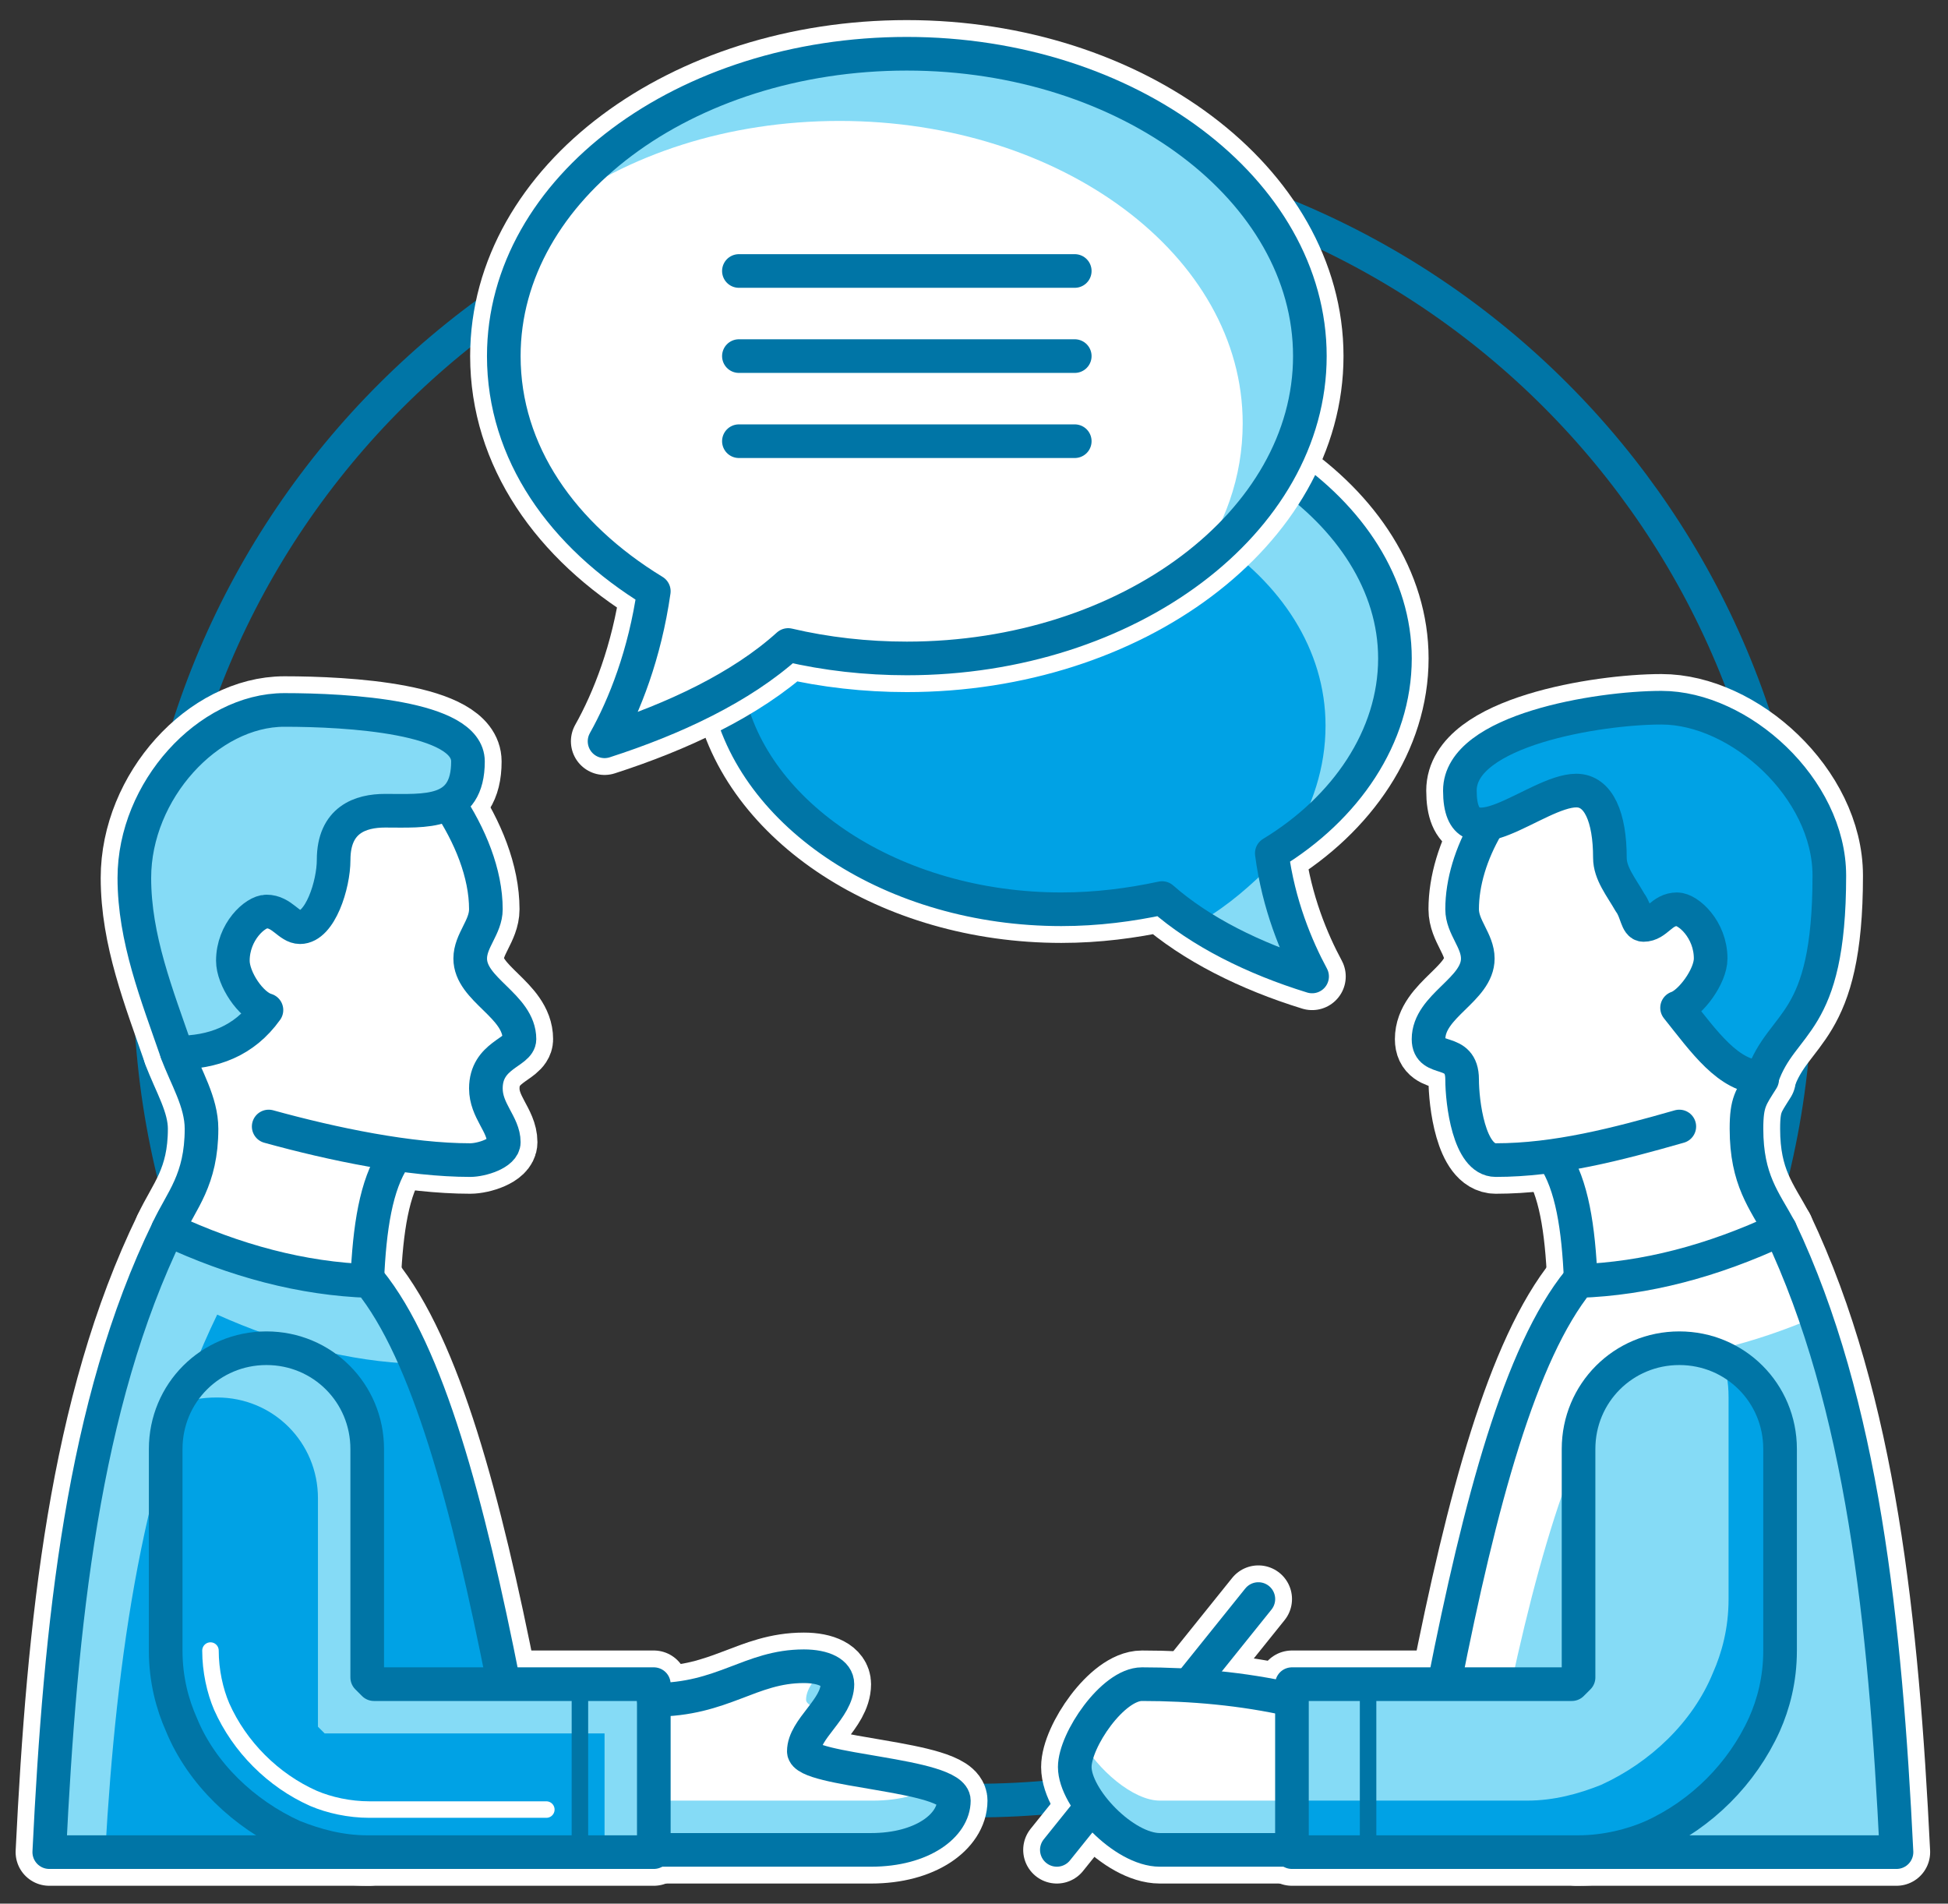 <svg width="87" height="85" viewBox="0 0 87 85" fill="none" xmlns="http://www.w3.org/2000/svg">
<rect x="0" y="0" width="87" height="85" fill="#333333" stroke="none"/>
<path d="M43.5 6.9C63.8 6.9 80.2 23.3 80.2 43.6C80.2 63.9 63.8 80.4 43.5 80.4C23.2 80.4 6.7 64 6.7 43.6C6.7 23.3 23.2 6.9 43.5 6.9Z" stroke="#0075A6" stroke-width="1.502" stroke-miterlimit="10" stroke-linecap="round" stroke-linejoin="round"/>
<path d="M57.2 21C60.3 23.1 62.3 26.1 62.3 29.4C62.3 32.9 60.1 36.1 56.8 38.1C57.1 40.4 57.9 42.3 58.6 43.6C56 42.8 53.6 41.6 51.9 40.1C50.5 40.4 49 40.6 47.4 40.6C39.9 40.6 33.6 36.4 32.5 31" stroke="white" stroke-width="3.005" stroke-miterlimit="10" stroke-linecap="round" stroke-linejoin="round"/>
<path d="M22.5 75.2C20.9 67.1 19.1 60.4 16.5 57.2C13.5 57.1 10.5 56.3 7.5 54.9C3.7 62.7 2.7 72.5 2.2 82.7H16.5" stroke="white" stroke-width="3.005" stroke-miterlimit="10" stroke-linecap="round" stroke-linejoin="round"/>
<path d="M29.2 75.2V82.7H16.4C15.2 82.7 14.1 82.4 13.1 82C10.9 81 9 79.2 8.1 77C7.7 76.1 7.4 75 7.4 73.7V64.7C7.4 62.2 9.4 60.2 11.9 60.2C14.4 60.2 16.4 62.2 16.4 64.7V74.9C16.5 75 16.6 75.1 16.7 75.2H29.2Z" stroke="white" stroke-width="3.005" stroke-miterlimit="10" stroke-linecap="round" stroke-linejoin="round"/>
<path d="M29.2 75.9C32.3 75.9 33.5 74.4 35.9 74.4C36.8 74.4 37.4 74.7 37.4 75.2C37.4 76.3 35.9 77.2 35.9 78.2C35.9 79.1 42.6 79.2 42.6 80.4C42.6 81.5 41.2 82.6 38.9 82.6H29.1" stroke="white" stroke-width="3.005" stroke-miterlimit="10" stroke-linecap="round" stroke-linejoin="round"/>
<path d="M47.2 82.6L56.2 71.4" stroke="white" stroke-width="3.005" stroke-miterlimit="10" stroke-linecap="round" stroke-linejoin="round"/>
<path d="M57.7 75.9C55.5 75.4 53.2 75.2 51 75.2C49.7 75.2 48 77.7 48 78.9C48 80.3 50.2 82.6 51.8 82.6H57.8V75.9H57.7Z" stroke="white" stroke-width="3.005" stroke-miterlimit="10" stroke-linecap="round" stroke-linejoin="round"/>
<path d="M7.9 47C8.3 48.1 9 49.2 9 50.4C9 52.7 8.1 53.6 7.5 54.9" stroke="white" stroke-width="3.005" stroke-miterlimit="10" stroke-linecap="round" stroke-linejoin="round"/>
<path d="M78.7 48.2C78.2 49 78 49.2 78 50.4C78 52.7 78.8 53.6 79.5 54.9" stroke="white" stroke-width="3.005" stroke-miterlimit="10" stroke-linecap="round" stroke-linejoin="round"/>
<path d="M7.9 47C7 44.4 6 41.9 6 39.2C6 35.3 9.3 31.7 12.7 31.7C15.5 31.7 20.9 32 20.9 34C20.9 36.4 19 36.2 17.2 36.2C16.1 36.2 14.9 36.6 14.9 38.4C14.9 39.5 14.3 41.4 13.4 41.4C12.9 41.4 12.6 40.7 11.9 40.7C11.4 40.7 10.4 41.6 10.4 42.9C10.4 43.7 11.2 44.9 11.9 45.1C10.9 46.5 9.5 47 7.9 47Z" stroke="white" stroke-width="3.005" stroke-miterlimit="10" stroke-linecap="round" stroke-linejoin="round"/>
<path d="M78.7 48.1C79.6 45.5 81.7 45.9 81.7 39.1C81.7 35.2 77.7 31.6 74.2 31.6C71.4 31.6 65.2 32.6 65.2 35.3C65.2 38.7 68.6 35.3 70.4 35.3C71.4 35.3 71.9 36.5 71.9 38.3C71.9 39 72.4 39.6 72.8 40.3C73.1 40.7 73.1 41.3 73.4 41.3C74 41.3 74.2 40.6 74.9 40.6C75.4 40.6 76.4 41.5 76.4 42.8C76.4 43.6 75.5 44.8 74.9 45C76.1 46.5 77.2 48.1 78.7 48.1Z" stroke="white" stroke-width="3.005" stroke-miterlimit="10" stroke-linecap="round" stroke-linejoin="round"/>
<path d="M64.5 75.2C66.1 67.1 67.9 60.4 70.5 57.2C73.5 57.1 76.5 56.3 79.5 54.9C83.2 62.7 84.2 72.5 84.7 82.7H70.4" stroke="white" stroke-width="3.005" stroke-miterlimit="10" stroke-linecap="round" stroke-linejoin="round"/>
<path d="M57.7 75.2V82.7H70.5C71.7 82.7 72.9 82.4 73.8 82C76 81 77.8 79.2 78.8 77C79.2 76.1 79.5 75 79.5 73.7V64.7C79.5 62.2 77.5 60.2 75 60.2C72.5 60.2 70.5 62.2 70.5 64.7V74.9C70.4 75 70.3 75.1 70.2 75.2H57.7Z" stroke="white" stroke-width="3.005" stroke-miterlimit="10" stroke-linecap="round" stroke-linejoin="round"/>
<path fill-rule="evenodd" clip-rule="evenodd" d="M20 35.8C21 37.3 21.7 39 21.7 40.6C21.7 41.4 21 42 21 42.8C21 44.2 23.2 44.9 23.2 46.4C23.2 47 21.7 47.1 21.7 48.6C21.7 49.6 22.5 50.2 22.5 51C22.5 51.5 21.5 51.8 21 51.8C20 51.8 18.8 51.7 17.6 51.5C16.9 52.7 16.5 54.7 16.4 57.1L11.8 59.1L7.5 54.8C8.2 53.5 9 52.6 9 50.3C9 49.1 8.3 48 7.9 46.9L9.6 37.5L15.8 33.8L20 35.8Z" fill="white"/>
<path d="M17.6 51.7C16.8 52.9 16.5 54.8 16.4 57.2" stroke="white" stroke-width="3.005" stroke-miterlimit="10" stroke-linecap="round" stroke-linejoin="round"/>
<path fill-rule="evenodd" clip-rule="evenodd" d="M16.5 82.6L22.5 75.1C20.9 67 19.1 60.3 16.5 57.1C13.5 57 10.5 56.2 7.5 54.8C3.7 62.6 2.7 72.4 2.2 82.6H16.5Z" fill="#00A2E5"/>
<path fill-rule="evenodd" clip-rule="evenodd" d="M66.4 36.9C65.7 38.1 65.3 39.4 65.3 40.6C65.3 41.4 66 42 66 42.8C66 44.2 63.8 44.9 63.8 46.4C63.8 47.5 65.3 46.7 65.3 48.2C65.3 49.2 65.6 51.8 66.8 51.8C67.7 51.8 68.6 51.7 69.4 51.6C70.2 52.8 70.5 54.7 70.6 57.1L74.9 58.6L79.5 54.8C78.8 53.5 78 52.6 78 50.3C78 49.1 78.2 48.9 78.7 48.1L78.9 38.3L71.4 33.5L66.4 36.9Z" fill="white"/>
<path fill-rule="evenodd" clip-rule="evenodd" d="M7.5 54.9C10.4 56.3 13.5 57.1 16.5 57.2C17.3 58.2 18 59.4 18.6 60.9C15.6 60.8 12.6 60 9.7 58.7C6.4 65.5 5.2 73.9 4.7 82.7H2.2C2.7 72.5 3.7 62.7 7.5 54.9Z" fill="#85DBF6"/>
<path d="M22.5 75.2C20.9 67.1 19.1 60.4 16.5 57.2C13.5 57.1 10.5 56.3 7.5 54.9C3.7 62.7 2.7 72.5 2.2 82.7H16.5" stroke="#0075A6" stroke-width="1.502" stroke-miterlimit="10" stroke-linecap="round" stroke-linejoin="round"/>
<path fill-rule="evenodd" clip-rule="evenodd" d="M29.2 75.2V82.7H16.4C15.2 82.7 14.1 82.4 13.1 82C10.9 81 9 79.2 8.1 77C7.7 76.1 7.4 75 7.4 73.7V64.7C7.4 62.2 9.4 60.2 11.9 60.2C14.4 60.2 16.4 62.2 16.4 64.7V74.9C16.5 75 16.6 75.1 16.7 75.2H29.2Z" fill="#00A2E5"/>
<path fill-rule="evenodd" clip-rule="evenodd" d="M27 82.6V77.4H14.5C14.4 77.3 14.3 77.2 14.2 77.1V66.9C14.2 64.4 12.2 62.4 9.7 62.4C9 62.4 8.4 62.5 7.9 62.8C8.6 61.2 10.2 60.2 12 60.2C14.5 60.2 16.5 62.2 16.5 64.7V74.9C16.6 75 16.7 75.1 16.8 75.2H29.3V82.7H27V82.6Z" fill="#85DBF6"/>
<path fill-rule="evenodd" clip-rule="evenodd" d="M29.2 82.6V75.9C32.3 75.9 33.5 74.4 35.9 74.4C36.8 74.4 37.4 74.7 37.4 75.2C37.4 76.3 35.9 77.2 35.9 78.2C35.9 79.1 42.6 79.2 42.6 80.4C42.6 81.5 41.2 82.6 38.9 82.6H29.2Z" fill="white"/>
<path fill-rule="evenodd" clip-rule="evenodd" d="M29.2 82.6V80.4H39C40.2 80.4 41.2 80.1 41.8 79.7C42.4 79.9 42.7 80.1 42.7 80.4C42.7 81.5 41.3 82.6 39 82.6H29.2ZM36 75.9C36 75.4 36.4 75 36.7 74.5C37.2 74.6 37.5 74.8 37.5 75.2C37.5 75.7 37.2 76.1 37 76.5C36.4 76.3 36 76.1 36 75.9Z" fill="#85DBF6"/>
<path d="M29.2 75.2V82.7H16.4C15.2 82.7 14.1 82.4 13.1 82C10.9 81 9 79.2 8.1 77C7.7 76.1 7.4 75 7.4 73.7V64.7C7.4 62.2 9.4 60.2 11.9 60.2C14.4 60.2 16.4 62.2 16.4 64.7V74.9C16.5 75 16.6 75.1 16.7 75.2H29.2Z" stroke="#0075A6" stroke-width="1.502" stroke-miterlimit="10" stroke-linecap="round" stroke-linejoin="round"/>
<path d="M25.9 75.5V82.3" stroke="#0075A6" stroke-width="0.737" stroke-miterlimit="10" stroke-linecap="round" stroke-linejoin="round"/>
<path d="M29.2 75.9C32.3 75.9 33.5 74.4 35.9 74.4C36.8 74.4 37.4 74.7 37.4 75.2C37.4 76.3 35.9 77.2 35.9 78.2C35.9 79.1 42.6 79.2 42.6 80.4C42.6 81.5 41.2 82.6 38.9 82.6H29.1" stroke="#0075A6" stroke-width="1.502" stroke-miterlimit="10" stroke-linecap="round" stroke-linejoin="round"/>
<path d="M47.2 82.6L56.2 71.4" stroke="#0075A6" stroke-width="1.502" stroke-miterlimit="10" stroke-linecap="round" stroke-linejoin="round"/>
<path fill-rule="evenodd" clip-rule="evenodd" d="M57.7 75.9C55.5 75.4 53.2 75.2 51 75.2C49.7 75.2 48 77.7 48 78.9C48 80.3 50.2 82.6 51.8 82.6H57.8V75.9H57.7Z" fill="white"/>
<path fill-rule="evenodd" clip-rule="evenodd" d="M48 78.9C48 78.6 48.1 78.2 48.3 77.7C49 79 50.6 80.4 51.8 80.4H57.8V82.6H51.8C50.2 82.6 48 80.3 48 78.9Z" fill="#85DBF6"/>
<path d="M57.7 75.9C55.5 75.4 53.2 75.2 51 75.2C49.7 75.2 48 77.7 48 78.9C48 80.3 50.2 82.6 51.8 82.6H57.8V75.9H57.7Z" stroke="#0075A6" stroke-width="1.502" stroke-miterlimit="10" stroke-linecap="round" stroke-linejoin="round"/>
<path d="M7.9 47C8.3 48.1 9 49.2 9 50.4C9 52.7 8.1 53.6 7.5 54.9" stroke="#0075A6" stroke-width="1.502" stroke-miterlimit="10" stroke-linecap="round" stroke-linejoin="round"/>
<path d="M20 35.8C21 37.3 21.7 39 21.7 40.6C21.7 41.4 21 42 21 42.8C21 44.2 23.2 44.9 23.2 46.4C23.2 47 21.7 47.1 21.7 48.6C21.7 49.6 22.5 50.2 22.5 51C22.5 51.5 21.5 51.8 21 51.8C18.3 51.8 14.9 51.1 12 50.3" stroke="white" stroke-width="3.005" stroke-miterlimit="10" stroke-linecap="round" stroke-linejoin="round"/>
<path d="M20 35.8C21 37.3 21.7 39 21.7 40.6C21.7 41.4 21 42 21 42.8C21 44.2 23.2 44.9 23.2 46.4C23.2 47 21.7 47.1 21.7 48.6C21.7 49.6 22.5 50.2 22.5 51C22.5 51.5 21.5 51.8 21 51.8C18.3 51.8 14.9 51.1 12 50.3" stroke="#0075A6" stroke-width="1.502" stroke-miterlimit="10" stroke-linecap="round" stroke-linejoin="round"/>
<path d="M17.6 51.7C16.8 52.9 16.5 54.8 16.4 57.2" stroke="#0075A6" stroke-width="1.502" stroke-miterlimit="10" stroke-linecap="round" stroke-linejoin="round"/>
<path d="M78.7 48.2C78.2 49 78 49.2 78 50.4C78 52.7 78.8 53.6 79.5 54.9" stroke="#0075A6" stroke-width="1.502" stroke-miterlimit="10" stroke-linecap="round" stroke-linejoin="round"/>
<path d="M66.4 36.9C65.7 38.1 65.3 39.4 65.3 40.6C65.3 41.4 66 42 66 42.8C66 44.2 63.8 44.9 63.8 46.4C63.8 47.5 65.3 46.7 65.3 48.2C65.3 49.2 65.6 51.8 66.8 51.8C69.5 51.8 72.2 51.1 75 50.3" stroke="white" stroke-width="3.005" stroke-miterlimit="10" stroke-linecap="round" stroke-linejoin="round"/>
<path d="M69.4 51.7C70.2 52.9 70.5 54.8 70.6 57.2" stroke="white" stroke-width="3.005" stroke-miterlimit="10" stroke-linecap="round" stroke-linejoin="round"/>
<path d="M66.4 36.9C65.7 38.1 65.3 39.4 65.3 40.6C65.3 41.4 66 42 66 42.8C66 44.2 63.8 44.9 63.8 46.4C63.8 47.5 65.3 46.7 65.3 48.2C65.3 49.2 65.6 51.8 66.8 51.8C69.5 51.8 72.2 51.1 75 50.3" stroke="#0075A6" stroke-width="1.502" stroke-miterlimit="10" stroke-linecap="round" stroke-linejoin="round"/>
<path d="M69.4 51.7C70.2 52.9 70.5 54.8 70.6 57.2" stroke="#0075A6" stroke-width="1.502" stroke-miterlimit="10" stroke-linecap="round" stroke-linejoin="round"/>
<path fill-rule="evenodd" clip-rule="evenodd" d="M57.2 21C60.3 23.1 62.3 26.1 62.3 29.4C62.3 32.9 60.1 36.1 56.8 38.1C57.1 40.4 57.9 42.3 58.6 43.6C56 42.8 53.6 41.6 51.9 40.1C50.5 40.4 49 40.6 47.4 40.6C39.9 40.6 33.6 36.4 32.5 31C31.5 25.6 35.6 21.1 37.6 18.9L57.2 21Z" fill="#00A2E5"/>
<path fill-rule="evenodd" clip-rule="evenodd" d="M53.8 41.6C53.8 41.4 53.8 41.3 53.7 41.1C54.9 40.4 55.9 39.5 56.8 38.6C57.1 40.7 57.8 42.4 58.5 43.6C56.8 43.1 55.2 42.4 53.8 41.6ZM59.2 32.4C59.2 29 57.2 26 54.1 24L34.9 22C35.8 20.8 36.7 19.7 37.5 18.9L57.2 21C60.3 23.1 62.3 26.1 62.3 29.4C62.3 32.6 60.5 35.5 57.7 37.5C58.6 36 59.2 34.3 59.2 32.4Z" fill="#85DBF6"/>
<path d="M57.2 21C60.3 23.1 62.3 26.1 62.3 29.4C62.3 32.9 60.1 36.1 56.8 38.1C57.1 40.4 57.9 42.3 58.6 43.6C56 42.8 53.6 41.6 51.9 40.1C50.5 40.4 49 40.6 47.4 40.6C39.9 40.6 33.6 36.4 32.5 31" stroke="#0075A6" stroke-width="1.502" stroke-miterlimit="10" stroke-linecap="round" stroke-linejoin="round"/>
<path d="M29.2 26.4C25.1 23.9 22.5 20.2 22.5 15.9C22.5 8.4 30.6 2.4 40.5 2.4C50.4 2.4 58.5 8.5 58.5 15.9C58.5 23.3 50.4 29.4 40.5 29.4C38.7 29.4 36.9 29.2 35.2 28.8C33.1 30.7 30.1 32.1 27 33.1C27.9 31.5 28.8 29.2 29.2 26.4Z" stroke="white" stroke-width="3.005" stroke-miterlimit="10" stroke-linecap="round" stroke-linejoin="round"/>
<path fill-rule="evenodd" clip-rule="evenodd" d="M29.2 26.4C25.1 23.9 22.5 20.2 22.5 15.9C22.5 8.4 30.6 2.4 40.5 2.4C50.4 2.4 58.5 8.5 58.5 15.9C58.5 23.3 50.4 29.4 40.5 29.4C38.7 29.4 36.9 29.2 35.2 28.8C33.1 30.7 30.1 32.1 27 33.1C27.9 31.5 28.8 29.2 29.2 26.4Z" fill="white"/>
<path fill-rule="evenodd" clip-rule="evenodd" d="M55.5 18.9C55.5 11.4 47.4 5.4 37.5 5.4C32.5 5.4 28 6.9 24.7 9.4C27.8 5.2 33.7 2.4 40.5 2.4C50.4 2.4 58.5 8.5 58.5 15.9C58.5 19.6 56.5 23 53.3 25.4C54.7 23.5 55.5 21.3 55.5 18.9Z" fill="#85DBF6"/>
<path d="M29.2 26.4C25.1 23.9 22.5 20.2 22.5 15.9C22.5 8.4 30.6 2.4 40.5 2.4C50.4 2.4 58.5 8.5 58.5 15.9C58.5 23.3 50.4 29.4 40.5 29.4C38.7 29.4 36.9 29.2 35.2 28.8C33.1 30.7 30.1 32.1 27 33.1C27.9 31.5 28.8 29.2 29.2 26.4Z" stroke="#0075A6" stroke-width="1.502" stroke-miterlimit="10" stroke-linecap="round" stroke-linejoin="round"/>
<path fill-rule="evenodd" clip-rule="evenodd" d="M7.9 47C7 44.4 6 41.9 6 39.2C6 35.3 9.3 31.7 12.7 31.7C15.5 31.7 20.9 32 20.9 34C20.9 36.4 19 36.2 17.2 36.2C16.1 36.2 14.9 36.6 14.9 38.4C14.9 39.5 14.3 41.4 13.4 41.4C12.9 41.4 12.6 40.7 11.9 40.7C11.4 40.7 10.4 41.6 10.4 42.9C10.4 43.7 11.2 44.9 11.9 45.1C10.9 46.5 9.5 47 7.9 47Z" fill="#85DBF6"/>
<path fill-rule="evenodd" clip-rule="evenodd" d="M78.7 48.1C79.6 45.5 81.7 45.9 81.7 39.1C81.7 35.2 77.7 31.6 74.2 31.6C71.4 31.6 65.2 32.6 65.2 35.3C65.2 38.7 68.6 35.3 70.4 35.3C71.4 35.3 71.9 36.5 71.9 38.3C71.9 39 72.4 39.6 72.8 40.3C73.1 40.7 73.1 41.3 73.4 41.3C74 41.3 74.2 40.6 74.9 40.6C75.4 40.6 76.4 41.5 76.4 42.8C76.4 43.6 75.5 44.8 74.9 45C76.1 46.5 77.2 48.1 78.7 48.1Z" fill="#00A2E5"/>
<path d="M7.9 47C7 44.4 6 41.9 6 39.2C6 35.3 9.3 31.7 12.7 31.7C15.5 31.7 20.9 32 20.9 34C20.9 36.4 19 36.2 17.2 36.2C16.1 36.2 14.9 36.6 14.9 38.4C14.9 39.5 14.3 41.4 13.4 41.4C12.9 41.4 12.6 40.7 11.9 40.7C11.4 40.7 10.4 41.6 10.4 42.9C10.4 43.7 11.2 44.9 11.9 45.1C10.9 46.5 9.5 47 7.9 47Z" stroke="#0075A6" stroke-width="1.502" stroke-miterlimit="10" stroke-linecap="round" stroke-linejoin="round"/>
<path d="M78.7 48.1C79.6 45.5 81.7 45.9 81.7 39.1C81.7 35.2 77.7 31.6 74.2 31.6C71.4 31.6 65.2 32.6 65.2 35.3C65.2 38.7 68.6 35.3 70.4 35.3C71.4 35.3 71.9 36.5 71.9 38.3C71.9 39 72.4 39.6 72.8 40.3C73.1 40.7 73.1 41.3 73.4 41.3C74 41.3 74.2 40.6 74.9 40.6C75.4 40.6 76.4 41.5 76.4 42.8C76.4 43.6 75.5 44.8 74.9 45C76.1 46.5 77.2 48.1 78.7 48.1Z" stroke="#0075A6" stroke-width="1.502" stroke-miterlimit="10" stroke-linecap="round" stroke-linejoin="round"/>
<path fill-rule="evenodd" clip-rule="evenodd" d="M70.5 82.6L64.5 75.1C66.1 67 67.9 60.3 70.5 57.1C73.5 57 76.5 56.2 79.5 54.8C83.2 62.6 84.2 72.4 84.7 82.6H70.5Z" fill="#85DBF6"/>
<path fill-rule="evenodd" clip-rule="evenodd" d="M66.9 78.1L64.5 75.1C66.1 67 67.9 60.3 70.5 57.1C73.5 57 76.5 56.2 79.5 54.8C80.1 56.1 80.7 57.4 81.1 58.8C78.3 60 75.5 60.7 72.7 60.8C70.2 64 68.4 70.4 66.9 78.1Z" fill="white"/>
<path d="M64.5 75.2C66.1 67.1 67.9 60.4 70.5 57.2C73.5 57.1 76.5 56.3 79.5 54.9C83.2 62.7 84.2 72.5 84.7 82.7H70.4" stroke="#0075A6" stroke-width="1.502" stroke-miterlimit="10" stroke-linecap="round" stroke-linejoin="round"/>
<path fill-rule="evenodd" clip-rule="evenodd" d="M57.7 75.2V82.7H70.5C71.7 82.7 72.9 82.4 73.8 82C76 81 77.8 79.2 78.8 77C79.2 76.1 79.5 75 79.5 73.7V64.7C79.5 62.2 77.5 60.2 75 60.2C72.5 60.2 70.5 62.2 70.5 64.7V74.9C70.4 75 70.3 75.1 70.2 75.2H57.7Z" fill="#85DBF6"/>
<path fill-rule="evenodd" clip-rule="evenodd" d="M57.7 82.6V80.4H68.2C69.4 80.4 70.5 80.1 71.5 79.7C73.7 78.7 75.6 76.9 76.5 74.7C76.9 73.8 77.2 72.7 77.2 71.4V62.4C77.2 61.7 77.1 61.1 76.8 60.6C78.4 61.3 79.5 62.9 79.5 64.7V73.7C79.5 74.9 79.2 76 78.8 77C77.8 79.2 76 81.1 73.8 82C72.9 82.4 71.7 82.7 70.5 82.7H57.7V82.6Z" fill="#00A2E5"/>
<path d="M57.7 75.2V82.7H70.5C71.7 82.7 72.9 82.4 73.8 82C76 81 77.8 79.2 78.8 77C79.2 76.1 79.5 75 79.5 73.7V64.7C79.5 62.2 77.5 60.2 75 60.2C72.5 60.2 70.5 62.2 70.5 64.7V74.9C70.4 75 70.3 75.1 70.2 75.2H57.7Z" stroke="#0075A6" stroke-width="1.502" stroke-miterlimit="10" stroke-linecap="round" stroke-linejoin="round"/>
<path d="M61.1 75.5V82.3" stroke="#0075A6" stroke-width="0.737" stroke-miterlimit="10" stroke-linecap="round" stroke-linejoin="round"/>
<path d="M33 12.1H48" stroke="#0075A6" stroke-width="1.502" stroke-miterlimit="10" stroke-linecap="round" stroke-linejoin="round"/>
<path d="M33 15.9H48" stroke="#0075A6" stroke-width="1.502" stroke-miterlimit="10" stroke-linecap="round" stroke-linejoin="round"/>
<path d="M33 19.7H48" stroke="#0075A6" stroke-width="1.502" stroke-miterlimit="10" stroke-linecap="round" stroke-linejoin="round"/>
<path d="M9.4 73.7C9.4 74.6 9.6 75.5 9.9 76.2C10.7 78 12.2 79.5 14 80.3C14.7 80.6 15.6 80.8 16.5 80.8H24.4" stroke="white" stroke-width="0.737" stroke-miterlimit="10" stroke-linecap="round" stroke-linejoin="round"/>
</svg>
